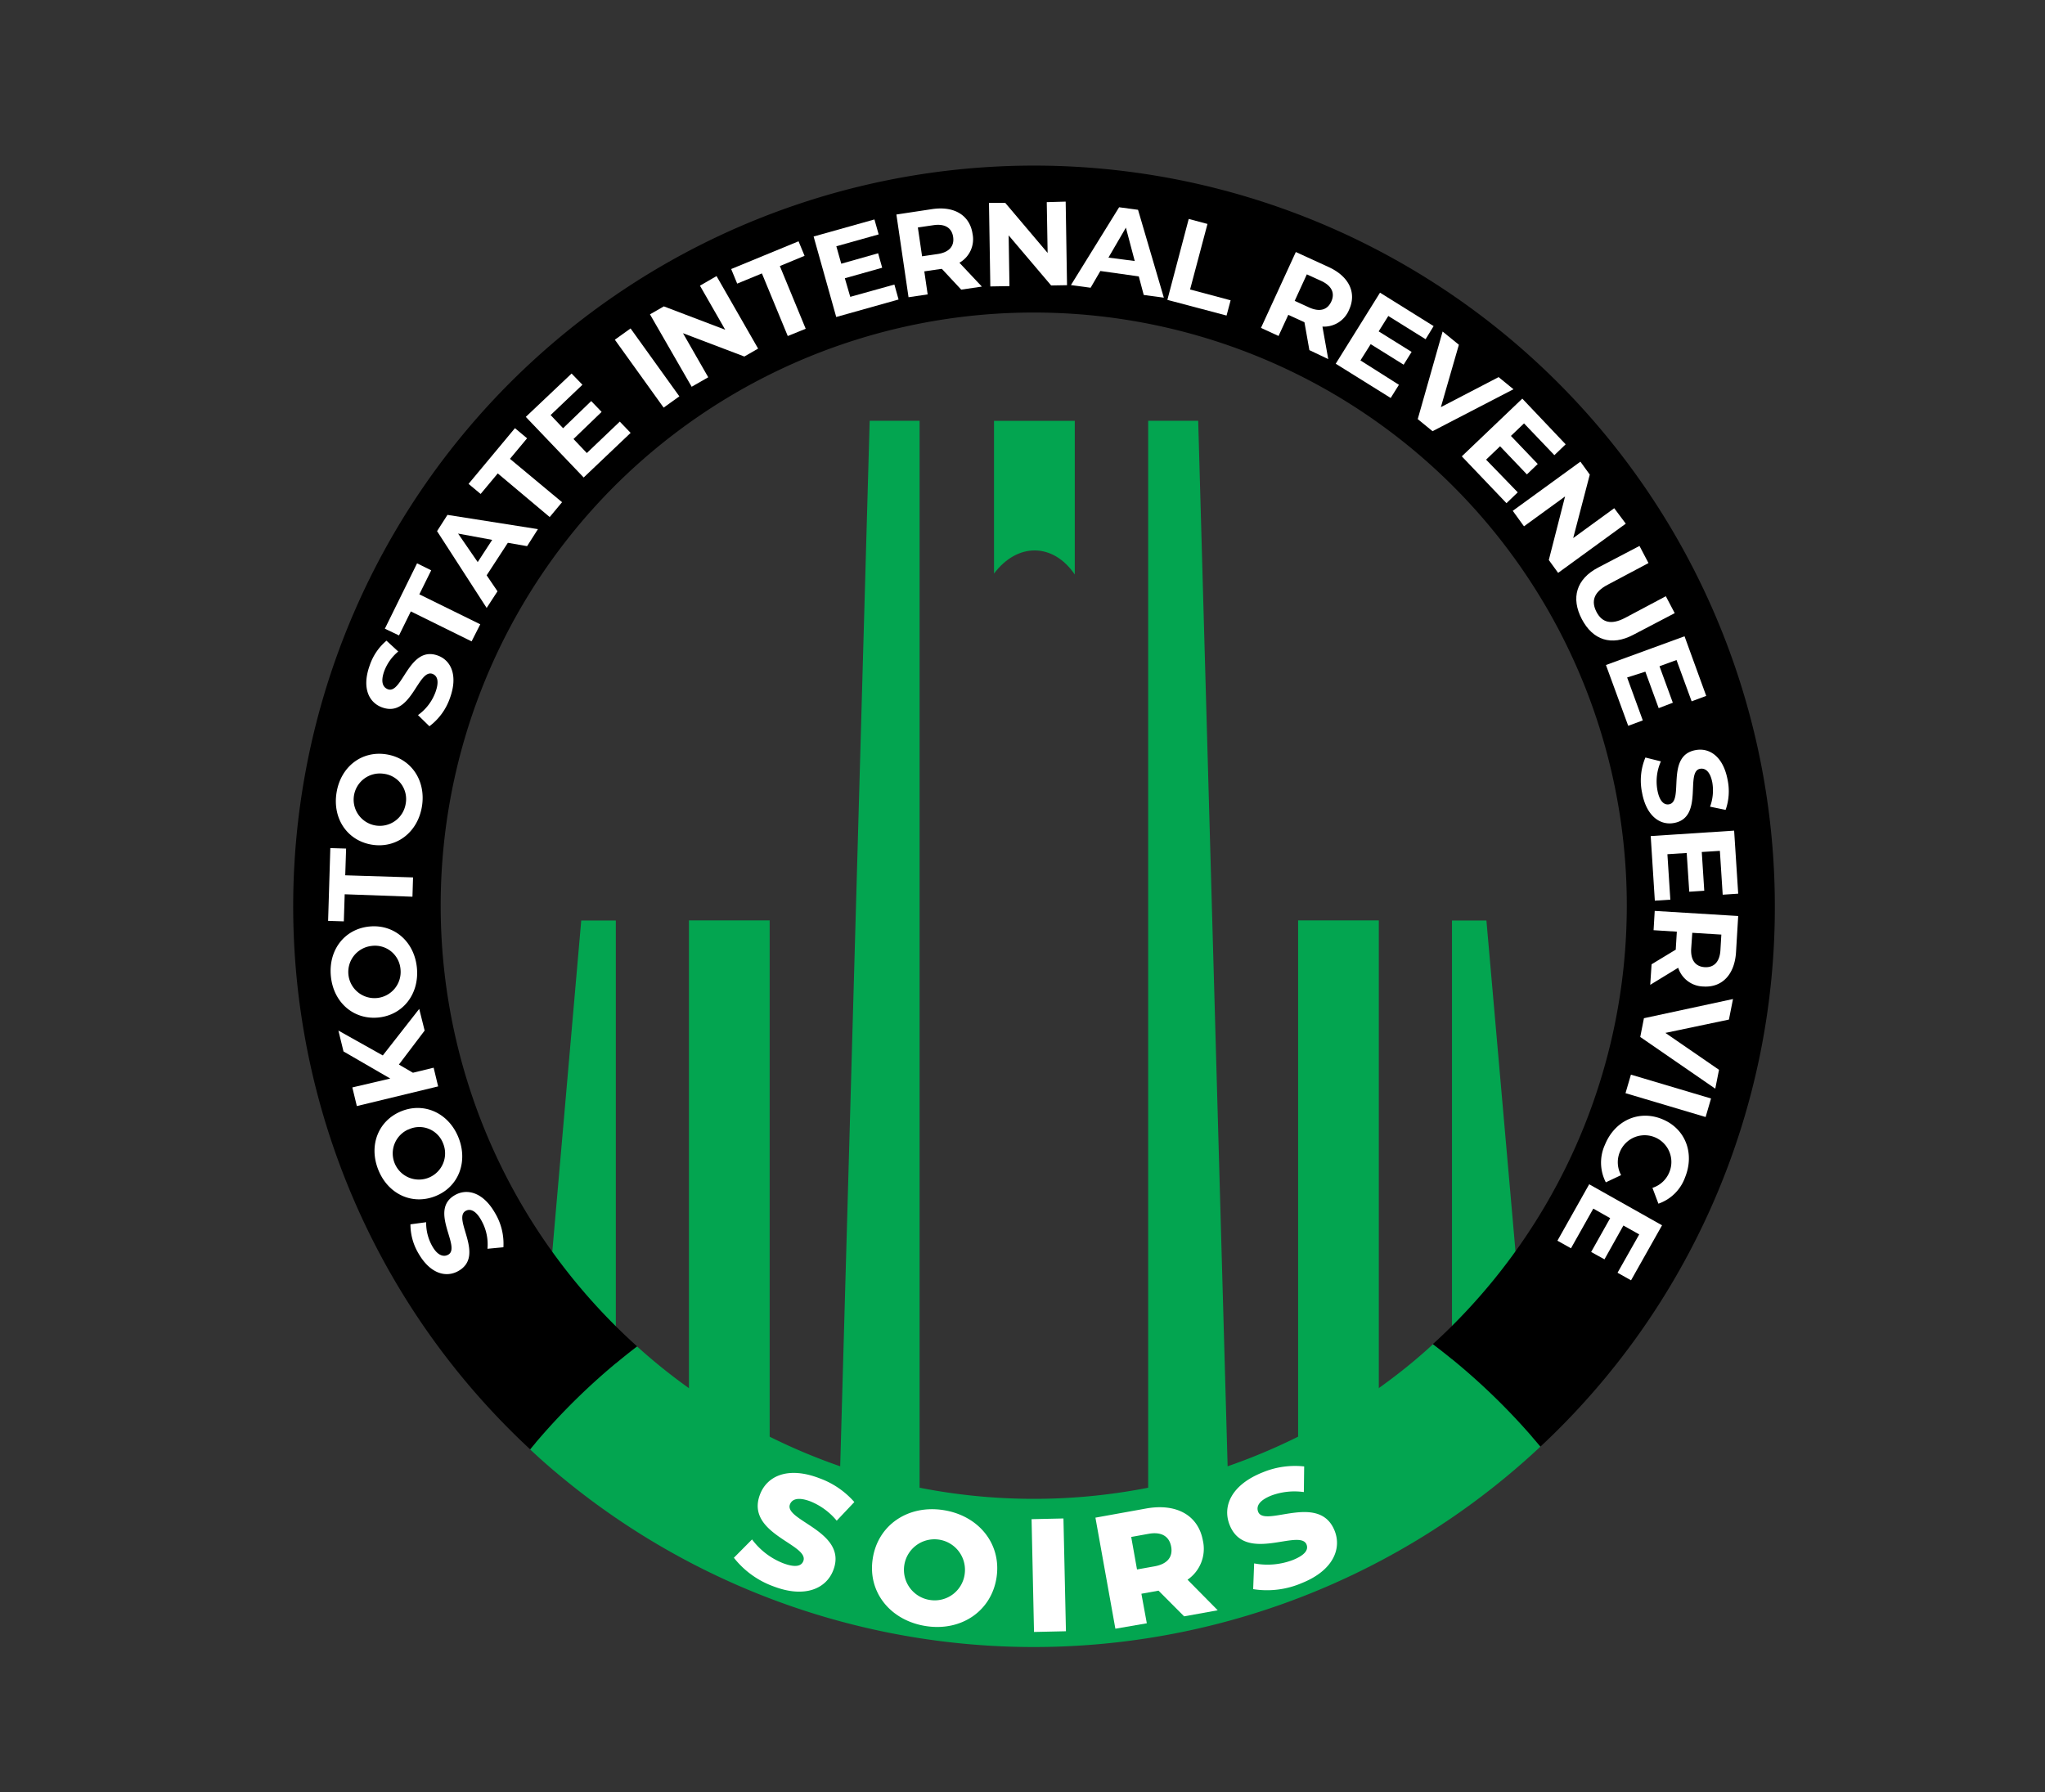 <svg id="Layer_1" data-name="Layer 1" xmlns="http://www.w3.org/2000/svg" viewBox="0 0 377.27 330.68"><rect x="0" y="0" width="377.27" height="330.68" fill="#333333" stroke="none"/><defs><style>.cls-1{fill:#03a550;}.cls-2{fill:#fff;}</style></defs><polygon class="cls-1" points="113.61 169.84 113.61 267.01 98.73 267.01 100.29 249.26 107.23 169.84 113.61 169.84"/><rect class="cls-1" x="127.1" y="169.82" width="14.89" height="109.29"/><polygon class="cls-1" points="169.65 279.12 154.76 279.12 160.44 77.64 169.65 77.64 169.65 279.12"/><path class="cls-1" d="M198.28,77.65V106c-4-5.87-10.59-5.91-14.9-.17V77.65Z"/><polygon class="cls-1" points="282.76 267 267.87 267 267.87 169.84 274.22 169.84 281.2 249.27 282.76 267"/><rect class="cls-1" x="239.48" y="169.82" width="14.89" height="109.29"/><polygon class="cls-1" points="211.82 279.12 226.72 279.12 221.05 77.64 211.82 77.64 211.82 279.12"/><path class="cls-1" d="M284.19,266.91c-.47.44-.95.89-1.44,1.33a136.65,136.65,0,0,1-178.65,4.7c-2.15-1.75-4.26-3.59-6.3-5.51a120.62,120.62,0,0,1,19.73-19,105.39,105.39,0,0,0,12,9.38,109.32,109.32,0,0,0,127.07-3.33,99.24,99.24,0,0,0,7.77-6.46A120.26,120.26,0,0,1,284.19,266.91Z"/><path d="M327.43,167.24a136,136,0,0,1-43.24,99.67A120.26,120.26,0,0,0,264.34,248a109.41,109.41,0,1,0-146.81.41,120.62,120.62,0,0,0-19.73,19A136.67,136.67,0,1,1,327.43,167.24Z"/><path class="cls-2" d="M135.39,287.42l3.35-3.38a13.14,13.14,0,0,0,5.69,4.37c2.28.87,3.41.57,3.77-.38,1.17-3.09-10.75-5-8-12.27,1.32-3.48,5.23-5.23,11-3a15.59,15.59,0,0,1,6.41,4.38l-3.25,3.44a12.26,12.26,0,0,0-4.82-3.55c-2.31-.88-3.44-.42-3.81.55-1.13,3,10.75,5,8,12.13-1.29,3.39-5.23,5.2-11,3A16.39,16.39,0,0,1,135.39,287.42Z"/><path class="cls-2" d="M161,287.62c.92-6.18,6.45-10,13-9s10.77,6.23,9.85,12.41-6.45,10-13,9S160.05,293.8,161,287.62Zm17,2.53a5.63,5.63,0,1,0-6.44,5.06A5.58,5.58,0,0,0,178,290.15Z"/><path class="cls-2" d="M190.31,280.3l5.88-.13.46,20.81-5.89.13Z"/><path class="cls-2" d="M213.73,293.49l-3.16.57,1,5.45-5.8,1-3.68-20.49,9.37-1.69c5.59-1,9.62,1.26,10.46,5.95a6.91,6.91,0,0,1-2.84,7.19l5.57,5.64-6.2,1.12ZM211.91,283l-3.22.58,1.07,6L213,289c2.4-.43,3.4-1.76,3.06-3.63S214.31,282.57,211.91,283Z"/><path class="cls-2" d="M231.19,293.21l.18-4.75a13.17,13.17,0,0,0,7.15-.63c2.26-.91,2.89-1.9,2.52-2.84-1.22-3.06-11.33,3.56-14.19-3.62-1.38-3.46.32-7.4,6.06-9.69a15.58,15.58,0,0,1,7.69-1.11l-.06,4.73a12.31,12.31,0,0,0-6,.64c-2.29.92-2.81,2-2.43,3,1.18,3,11.27-3.63,14.11,3.5,1.34,3.37-.33,7.37-6.08,9.66A16.27,16.27,0,0,1,231.19,293.21Z"/><path class="cls-2" d="M92.87,230.13l-2.94.28a9,9,0,0,0-1.12-5.22c-1-1.84-2.08-2.24-2.9-1.77-2.51,1.43,3.65,8.24-1.33,11.08-2.28,1.3-5.22.54-7.4-3.27a10.52,10.52,0,0,1-1.46-5.33l2.9-.39a8.69,8.69,0,0,0,1.07,4.32c1,1.84,2.14,2.15,3,1.67,2.47-1.4-3.67-8.23,1.25-11,2.24-1.28,5.21-.51,7.39,3.32A11,11,0,0,1,92.87,230.13Z"/><path class="cls-2" d="M80.34,220.69c-4.26,1.71-8.74-.33-10.55-4.85s0-9.09,4.25-10.81,8.74.36,10.54,4.85S84.59,219,80.34,220.69Zm-5-12.3A4.83,4.83,0,1,0,81.76,211,4.69,4.69,0,0,0,75.38,208.39Z"/><path class="cls-2" d="M73.59,196.42l2.59,1.51L80,197l.83,3.45-15,3.63L65,200.64,72,199,63.37,194l-.94-3.85,8.19,4.59,6.72-8.59,1,4Z"/><path class="cls-2" d="M69.8,187.74c-4.56.45-8.29-2.77-8.76-7.62s2.53-8.72,7.11-9.17,8.29,2.79,8.76,7.61S74.36,187.29,69.8,187.74Zm-1.3-13.2a4.83,4.83,0,1,0,5.39,4.32A4.72,4.72,0,0,0,68.5,174.54Z"/><path class="cls-2" d="M63.59,165,63.43,170l-2.9-.09.41-13.43,2.91.09-.16,4.93,12.51.39-.11,3.56Z"/><path class="cls-2" d="M68.61,155.85c-4.52-.73-7.3-4.8-6.52-9.61s4.69-7.79,9.23-7.05,7.3,4.83,6.52,9.61S73.14,156.59,68.61,155.85Zm2.13-13.09a4.83,4.83,0,1,0,4.1,5.56A4.7,4.7,0,0,0,70.74,142.76Z"/><path class="cls-2" d="M79.22,134l-2.11-2.06a9,9,0,0,0,3.23-4.24c.72-2,.35-3-.54-3.36-2.72-1-3.89,8.13-9.28,6.19-2.47-.88-3.81-3.61-2.32-7.74a10.23,10.23,0,0,1,3.1-4.58l2.17,2a8.64,8.64,0,0,0-2.58,3.61c-.72,2-.25,3,.66,3.35,2.68,1,3.87-8.14,9.2-6.22,2.43.87,3.77,3.63,2.28,7.78A11,11,0,0,1,79.22,134Z"/><path class="cls-2" d="M75.79,112.81l-2.18,4.43L71,116l5.94-12.06,2.61,1.29-2.19,4.43,11.24,5.53L87,118.34Z"/><path class="cls-2" d="M93.69,100.15l-3.91,6,2,2.95-2,3.07L80.63,98l1.92-3,16.69,2.63-2,3.14Zm-2.89-.54-6.29-1.16,3.62,5.26Z"/><path class="cls-2" d="M91.83,87.35l-3.16,3.79-2.23-1.86L95,79l2.24,1.87-3.16,3.79,9.61,8-2.28,2.74Z"/><path class="cls-2" d="M114.34,77.79l2,2.08-8.66,8.23L97,76.92l8.45-8,2,2.07-5.87,5.59,2.3,2.43L109.07,74l1.92,2L105.8,81l2.46,2.59Z"/><path class="cls-2" d="M113.43,62.68l2.9-2.08,9,12.53-2.9,2.08Z"/><path class="cls-2" d="M132.19,50.94l7.67,13.38-2.54,1.46L126,61.48l4.66,8.13-3.06,1.75L119.91,58l2.56-1.47,11.32,4.31-4.66-8.13Z"/><path class="cls-2" d="M140.56,50.45,136,52.33l-1.11-2.69,12.43-5.12,1.11,2.68-4.56,1.89,4.77,11.57L145.33,62Z"/><path class="cls-2" d="M165,52.5l.77,2.76-11.5,3.23-4.17-14.85,11.22-3.15.78,2.76-7.81,2.19.91,3.22L162,46.73l.75,2.67-6.89,1.94,1,3.43Z"/><path class="cls-2" d="M177.33,53.44l-3.56-3.82-.18,0-3.07.45.62,4.25-3.53.52-2.24-15.26,6.61-1c4.07-.6,6.93,1.14,7.44,4.56A5,5,0,0,1,177,48.48l4.14,4.4ZM172.2,41.55l-2.87.42.78,5.32,2.87-.42c2.16-.32,3.1-1.48,2.86-3.14S174.36,41.23,172.2,41.55Z"/><path class="cls-2" d="M196.6,37.2l.25,15.42-2.93.05-7.84-9.24.15,9.36-3.53.06-.25-15.42,3,0,7.82,9.24-.16-9.37Z"/><path class="cls-2" d="M210.09,51,203,50l-1.8,3.09-3.63-.49,8.89-14.36,3.49.47,4.76,16.21-3.71-.5Zm-.75-2.84L207.71,42l-3.22,5.53Z"/><path class="cls-2" d="M219.3,40.4l3.46.92-3.21,12.09,7.48,2-.75,2.81-10.92-2.89Z"/><path class="cls-2" d="M241.56,64.6l-.91-5.14-.16-.08-2.82-1.29-1.8,3.9-3.24-1.49,6.43-14,6.07,2.78c3.74,1.72,5.2,4.74,3.75,7.88a5,5,0,0,1-4.91,3.1l1.07,6Zm2.18-12.77-2.65-1.21-2.24,4.89,2.64,1.21c2,.91,3.41.45,4.11-1.08S245.72,52.74,243.74,51.83Z"/><path class="cls-2" d="M258.08,71l-1.52,2.43-10.14-6.32L254.59,54l9.89,6.17L263,62.59l-6.88-4.29-1.78,2.84,6.08,3.79-1.47,2.36-6.08-3.79-1.89,3Z"/><path class="cls-2" d="M279.21,71.82l-14.93,7.74-2.73-2.23,4.59-16.16,3,2.44-3.32,11.51,10.65-5.54Z"/><path class="cls-2" d="M280,90.84l-2.08,2-8.24-8.64,11.16-10.65,8,8.43-2.08,2-5.6-5.86-2.42,2.31,4.95,5.18-2,1.92-4.95-5.19-2.58,2.47Z"/><path class="cls-2" d="M299.93,96.62l-12.48,9.08-1.72-2.37,3-11.73-7.58,5.51-2.07-2.86,12.48-9.07,1.73,2.39-3.06,11.71,7.57-5.51Z"/><path class="cls-2" d="M294.81,104.73l7.65-4,1.66,3.16-7.53,4c-2.59,1.36-3.07,3.06-2.07,5s2.68,2.48,5.27,1.12l7.53-4,1.64,3.12-7.65,4c-4,2.11-7.45,1-9.49-2.9S290.8,106.84,294.81,104.73Z"/><path class="cls-2" d="M303.07,132.92l-2.69,1-4.11-11.22,14.5-5.3,4,11-2.69,1-2.79-7.62-3.14,1.15,2.46,6.73-2.61,1-2.46-6.73L300.18,125Z"/><path class="cls-2" d="M303.55,139.77l2.86.71a9.06,9.06,0,0,0-.65,5.29c.38,2.08,1.23,2.8,2.16,2.63,2.84-.53-.74-9,4.9-10,2.57-.48,5.1,1.2,5.9,5.51a10.37,10.37,0,0,1-.37,5.52l-2.87-.59a8.73,8.73,0,0,0,.42-4.43c-.39-2.08-1.31-2.73-2.27-2.56-2.79.52.76,9-4.81,10-2.53.47-5.08-1.24-5.88-5.57A11,11,0,0,1,303.55,139.77Z"/><path class="cls-2" d="M308.15,166l-2.86.18-.76-11.92,15.39-1,.75,11.63-2.86.19-.52-8.09-3.34.21.46,7.15-2.77.18-.47-7.15-3.56.23Z"/><path class="cls-2" d="M304.69,177.92l4.47-2.71V175l.19-3.1-4.29-.27.21-3.56,15.4.94-.4,6.67c-.25,4.11-2.55,6.55-6,6.34a5,5,0,0,1-4.67-3.46l-5.16,3.15Zm12.7-2.58.17-2.9-5.36-.33L312,175c-.14,2.18.81,3.34,2.48,3.45S317.25,177.52,317.39,175.34Z"/><path class="cls-2" d="M316.44,200.87l-13.84-9.54.68-3.46,16.43-3.54-.75,3.79-11.72,2.46,9.89,6.81Z"/><path class="cls-2" d="M315.66,202.68l-1,3.42-14.78-4.4,1-3.42Z"/><path class="cls-2" d="M306.62,206.48c4.31,1.74,6.05,6.3,4.25,10.75a8,8,0,0,1-4.92,4.86l-1.1-2.92a5,5,0,0,0,3.13-2.92,4.93,4.93,0,0,0-9.14-3.71,4.92,4.92,0,0,0,.23,4.28l-2.82,1.33a7.92,7.92,0,0,1-.16-6.94C297.89,206.78,302.31,204.73,306.62,206.48Z"/><path class="cls-2" d="M289.82,230.32l-2.5-1.4,5.86-10.41,13.44,7.57-5.72,10.15-2.49-1.4,4-7.07-2.92-1.64L296,232.36,293.54,231l3.51-6.24L293.94,223Z"/></svg>